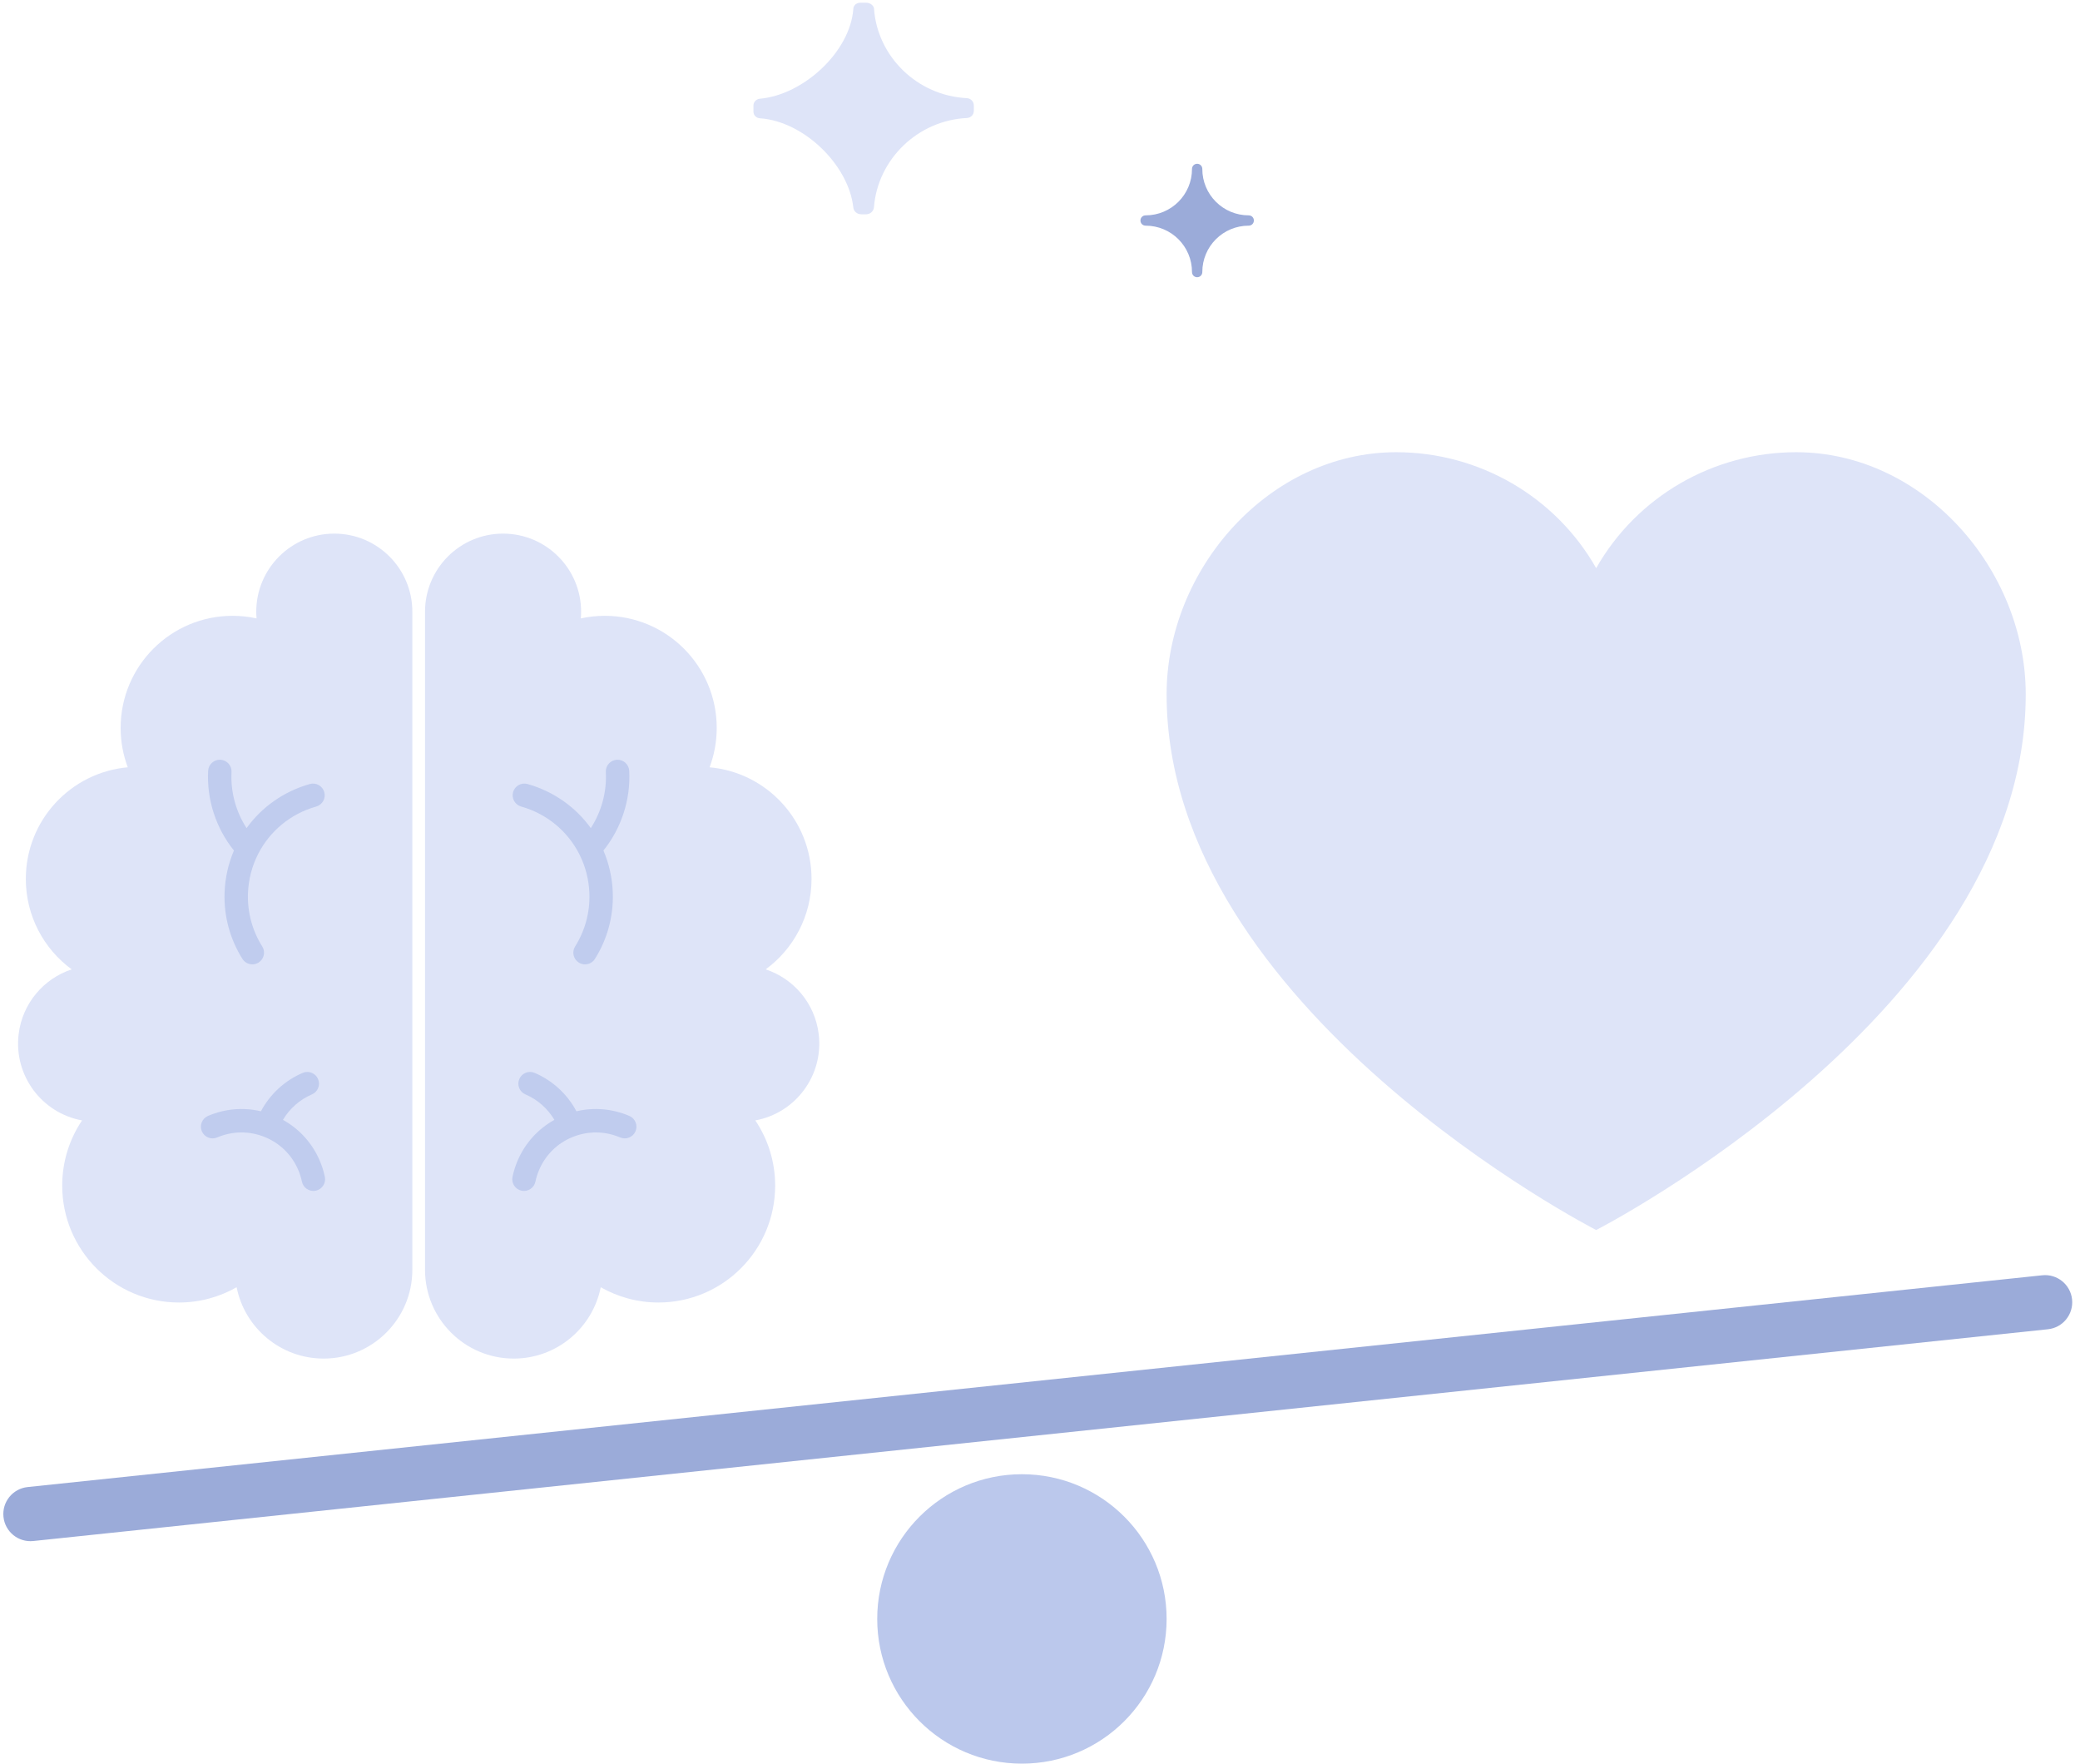 <svg width="230" height="195" viewBox="0 0 230 195" fill="none" xmlns="http://www.w3.org/2000/svg">
    <path d="M113 163C121.837 163 129 170.163 129 179C129 187.837 121.837 195 113 195C104.164 195 97 187.837 97 179C97 170.163 104.164 163 113 163Z" fill="#BBC8EC"/>
    <path d="M225.827 141.004L3.054 164.419C1.406 164.592 0.211 166.068 0.384 167.716C0.557 169.364 2.033 170.559 3.681 170.386L226.454 146.971C228.101 146.798 229.297 145.322 229.124 143.674C228.951 142.026 227.474 140.831 225.827 141.004Z" fill="#9BABD9"/>
    <path d="M154.388 50C163.555 50.001 172.009 54.901 176.5 62.819C180.992 54.901 189.446 50.001 198.613 50C212.633 50 224 62.884 224 76.774C224 111.66 176.5 136 176.5 136C176.5 136 129 111.66 129 76.774C129 62.884 140.367 50 154.388 50Z" fill="#DEE4F8"/>
    <path d="M138.079 23.811C135.24 23.811 132.948 21.519 132.948 18.68C132.948 18.361 132.698 18.11 132.379 18.11C132.059 18.11 131.808 18.361 131.808 18.68C131.808 21.519 129.516 23.811 126.678 23.811C126.358 23.811 126.107 24.061 126.107 24.381C126.107 24.7 126.358 24.951 126.678 24.951C129.516 24.951 131.808 27.242 131.808 30.081C131.808 30.4 132.059 30.652 132.379 30.652C132.698 30.652 132.948 30.4 132.948 30.081C132.948 27.242 135.24 24.951 138.079 24.951C138.398 24.951 138.649 24.7 138.649 24.381C138.649 24.061 138.398 23.811 138.079 23.811Z" fill="#9BABD9"/>
    <path d="M95.811 0.303H95.118C94.702 0.303 94.356 0.602 94.356 1.002C94.01 5.694 88.887 10.486 84.007 10.919C83.626 10.952 83.314 11.284 83.314 11.651V12.349C83.314 12.749 83.626 13.048 84.042 13.081C88.887 13.414 93.837 18.239 94.356 22.932C94.391 23.364 94.771 23.697 95.256 23.697H95.741C96.226 23.697 96.606 23.364 96.641 22.898C97.056 17.641 101.452 13.315 106.921 13.048C107.371 13.016 107.683 12.682 107.683 12.249V11.651C107.683 11.218 107.337 10.885 106.921 10.852C101.417 10.586 96.987 6.227 96.641 0.902C96.572 0.602 96.226 0.303 95.811 0.303Z" fill="#DEE4F8"/>
    <path d="M36.965 59C32.199 59 28.335 62.868 28.335 67.639C28.335 67.888 28.348 68.133 28.369 68.376C27.515 68.189 26.63 68.089 25.72 68.089C18.882 68.089 13.34 73.638 13.34 80.482C13.34 82.015 13.62 83.482 14.128 84.838C7.81 85.399 2.856 90.709 2.856 97.179C2.856 101.286 4.853 104.924 7.926 107.18C4.851 108.197 2.478 110.912 2.062 114.344C1.509 118.905 4.615 123.066 9.072 123.881C7.687 125.94 6.879 128.42 6.879 131.089C6.879 138.227 12.659 144.014 19.79 144.014C22.109 144.014 24.283 143.398 26.165 142.326C27.062 146.824 31.028 150.214 35.784 150.214C41.202 150.214 45.595 145.817 45.595 140.393V67.639C45.595 62.868 41.731 59 36.965 59Z" fill="#DEE4F8"/>
    <path d="M35.171 119.306C34.89 118.65 34.129 118.344 33.472 118.625C31.492 119.47 29.858 120.975 28.851 122.871C26.907 122.412 24.874 122.584 23.002 123.384C22.344 123.665 22.039 124.426 22.319 125.083C22.601 125.741 23.362 126.045 24.019 125.764C25.697 125.047 27.553 125.027 29.245 125.705C30.938 126.383 32.263 127.679 32.979 129.356C33.157 129.774 33.295 130.207 33.386 130.648C33.529 131.334 34.191 131.78 34.877 131.659C34.89 131.656 34.904 131.654 34.918 131.651C35.618 131.504 36.067 130.82 35.921 130.12C35.795 129.512 35.606 128.913 35.36 128.338C34.532 126.397 33.107 124.827 31.289 123.819C32.026 122.571 33.148 121.579 34.489 121.005C35.146 120.725 35.452 119.964 35.171 119.306Z" fill="#C0CCEE"/>
    <path d="M28.555 94.402C28.543 94.427 28.531 94.452 28.518 94.475C27.857 95.789 27.47 97.256 27.419 98.802C27.351 100.875 27.897 102.895 28.997 104.643C29.378 105.248 29.198 106.046 28.593 106.427C28.378 106.563 28.14 106.626 27.904 106.626C27.474 106.626 27.054 106.412 26.807 106.022C25.431 103.834 24.747 101.31 24.832 98.718C24.886 97.068 25.249 95.488 25.867 94.04C23.879 91.565 22.845 88.402 23.016 85.225C23.054 84.511 23.669 83.964 24.378 84.002C25.092 84.04 25.641 84.65 25.602 85.364C25.484 87.553 26.081 89.733 27.264 91.562C28.931 89.252 31.361 87.503 34.26 86.687C34.948 86.493 35.663 86.893 35.857 87.581C36.051 88.269 35.65 88.984 34.962 89.178C32.116 89.979 29.837 91.904 28.555 94.402Z" fill="#C0CCEE"/>
    <path d="M55.628 59C60.394 59 64.258 62.868 64.258 67.639C64.258 67.888 64.245 68.133 64.224 68.376C65.078 68.189 65.963 68.089 66.873 68.089C73.71 68.089 79.253 73.638 79.253 80.482C79.253 82.015 78.973 83.482 78.465 84.838C84.782 85.399 89.737 90.709 89.737 97.179C89.737 101.286 87.74 104.924 84.667 107.18C87.742 108.197 90.115 110.912 90.531 114.344C91.084 118.905 87.978 123.066 83.521 123.881C84.906 125.94 85.714 128.42 85.714 131.089C85.714 138.227 79.934 144.014 72.803 144.014C70.484 144.014 68.31 143.398 66.428 142.326C65.53 146.824 61.565 150.214 56.809 150.214C51.391 150.214 46.998 145.817 46.998 140.393V67.639C46.998 62.868 50.862 59 55.628 59Z" fill="#DEE4F8"/>
    <path d="M57.422 119.306C57.703 118.65 58.463 118.344 59.12 118.625C61.1 119.47 62.733 120.975 63.74 122.871C65.684 122.412 67.718 122.584 69.59 123.384C70.248 123.665 70.553 124.426 70.273 125.083C69.992 125.741 69.229 126.045 68.572 125.764C66.894 125.047 65.038 125.027 63.346 125.705C61.653 126.383 60.329 127.679 59.613 129.356C59.435 129.774 59.297 130.207 59.206 130.648C59.063 131.334 58.401 131.78 57.715 131.659C57.702 131.656 57.688 131.654 57.674 131.651C56.974 131.504 56.526 130.82 56.672 130.12C56.798 129.512 56.986 128.913 57.232 128.338C58.06 126.397 59.485 124.827 61.303 123.819C60.566 122.571 59.444 121.579 58.103 121.005C57.445 120.725 57.141 119.964 57.422 119.306Z" fill="#C0CCEE"/>
    <path d="M64.038 94.402C64.05 94.427 64.062 94.452 64.075 94.475C64.736 95.789 65.123 97.256 65.174 98.802C65.242 100.875 64.696 102.895 63.596 104.643C63.215 105.248 63.395 106.046 64 106.427C64.215 106.563 64.453 106.626 64.689 106.626C65.119 106.626 65.539 106.412 65.786 106.022C67.162 103.834 67.846 101.31 67.761 98.718C67.707 97.068 67.344 95.488 66.726 94.04C68.714 91.565 69.748 88.402 69.577 85.225C69.539 84.511 68.924 83.964 68.215 84.002C67.501 84.04 66.952 84.65 66.991 85.364C67.109 87.553 66.512 89.733 65.329 91.562C63.662 89.252 61.232 87.503 58.333 86.687C57.645 86.493 56.93 86.893 56.736 87.581C56.542 88.269 56.943 88.984 57.631 89.178C60.477 89.979 62.756 91.904 64.038 94.402Z" fill="#C0CCEE"/>
</svg>
